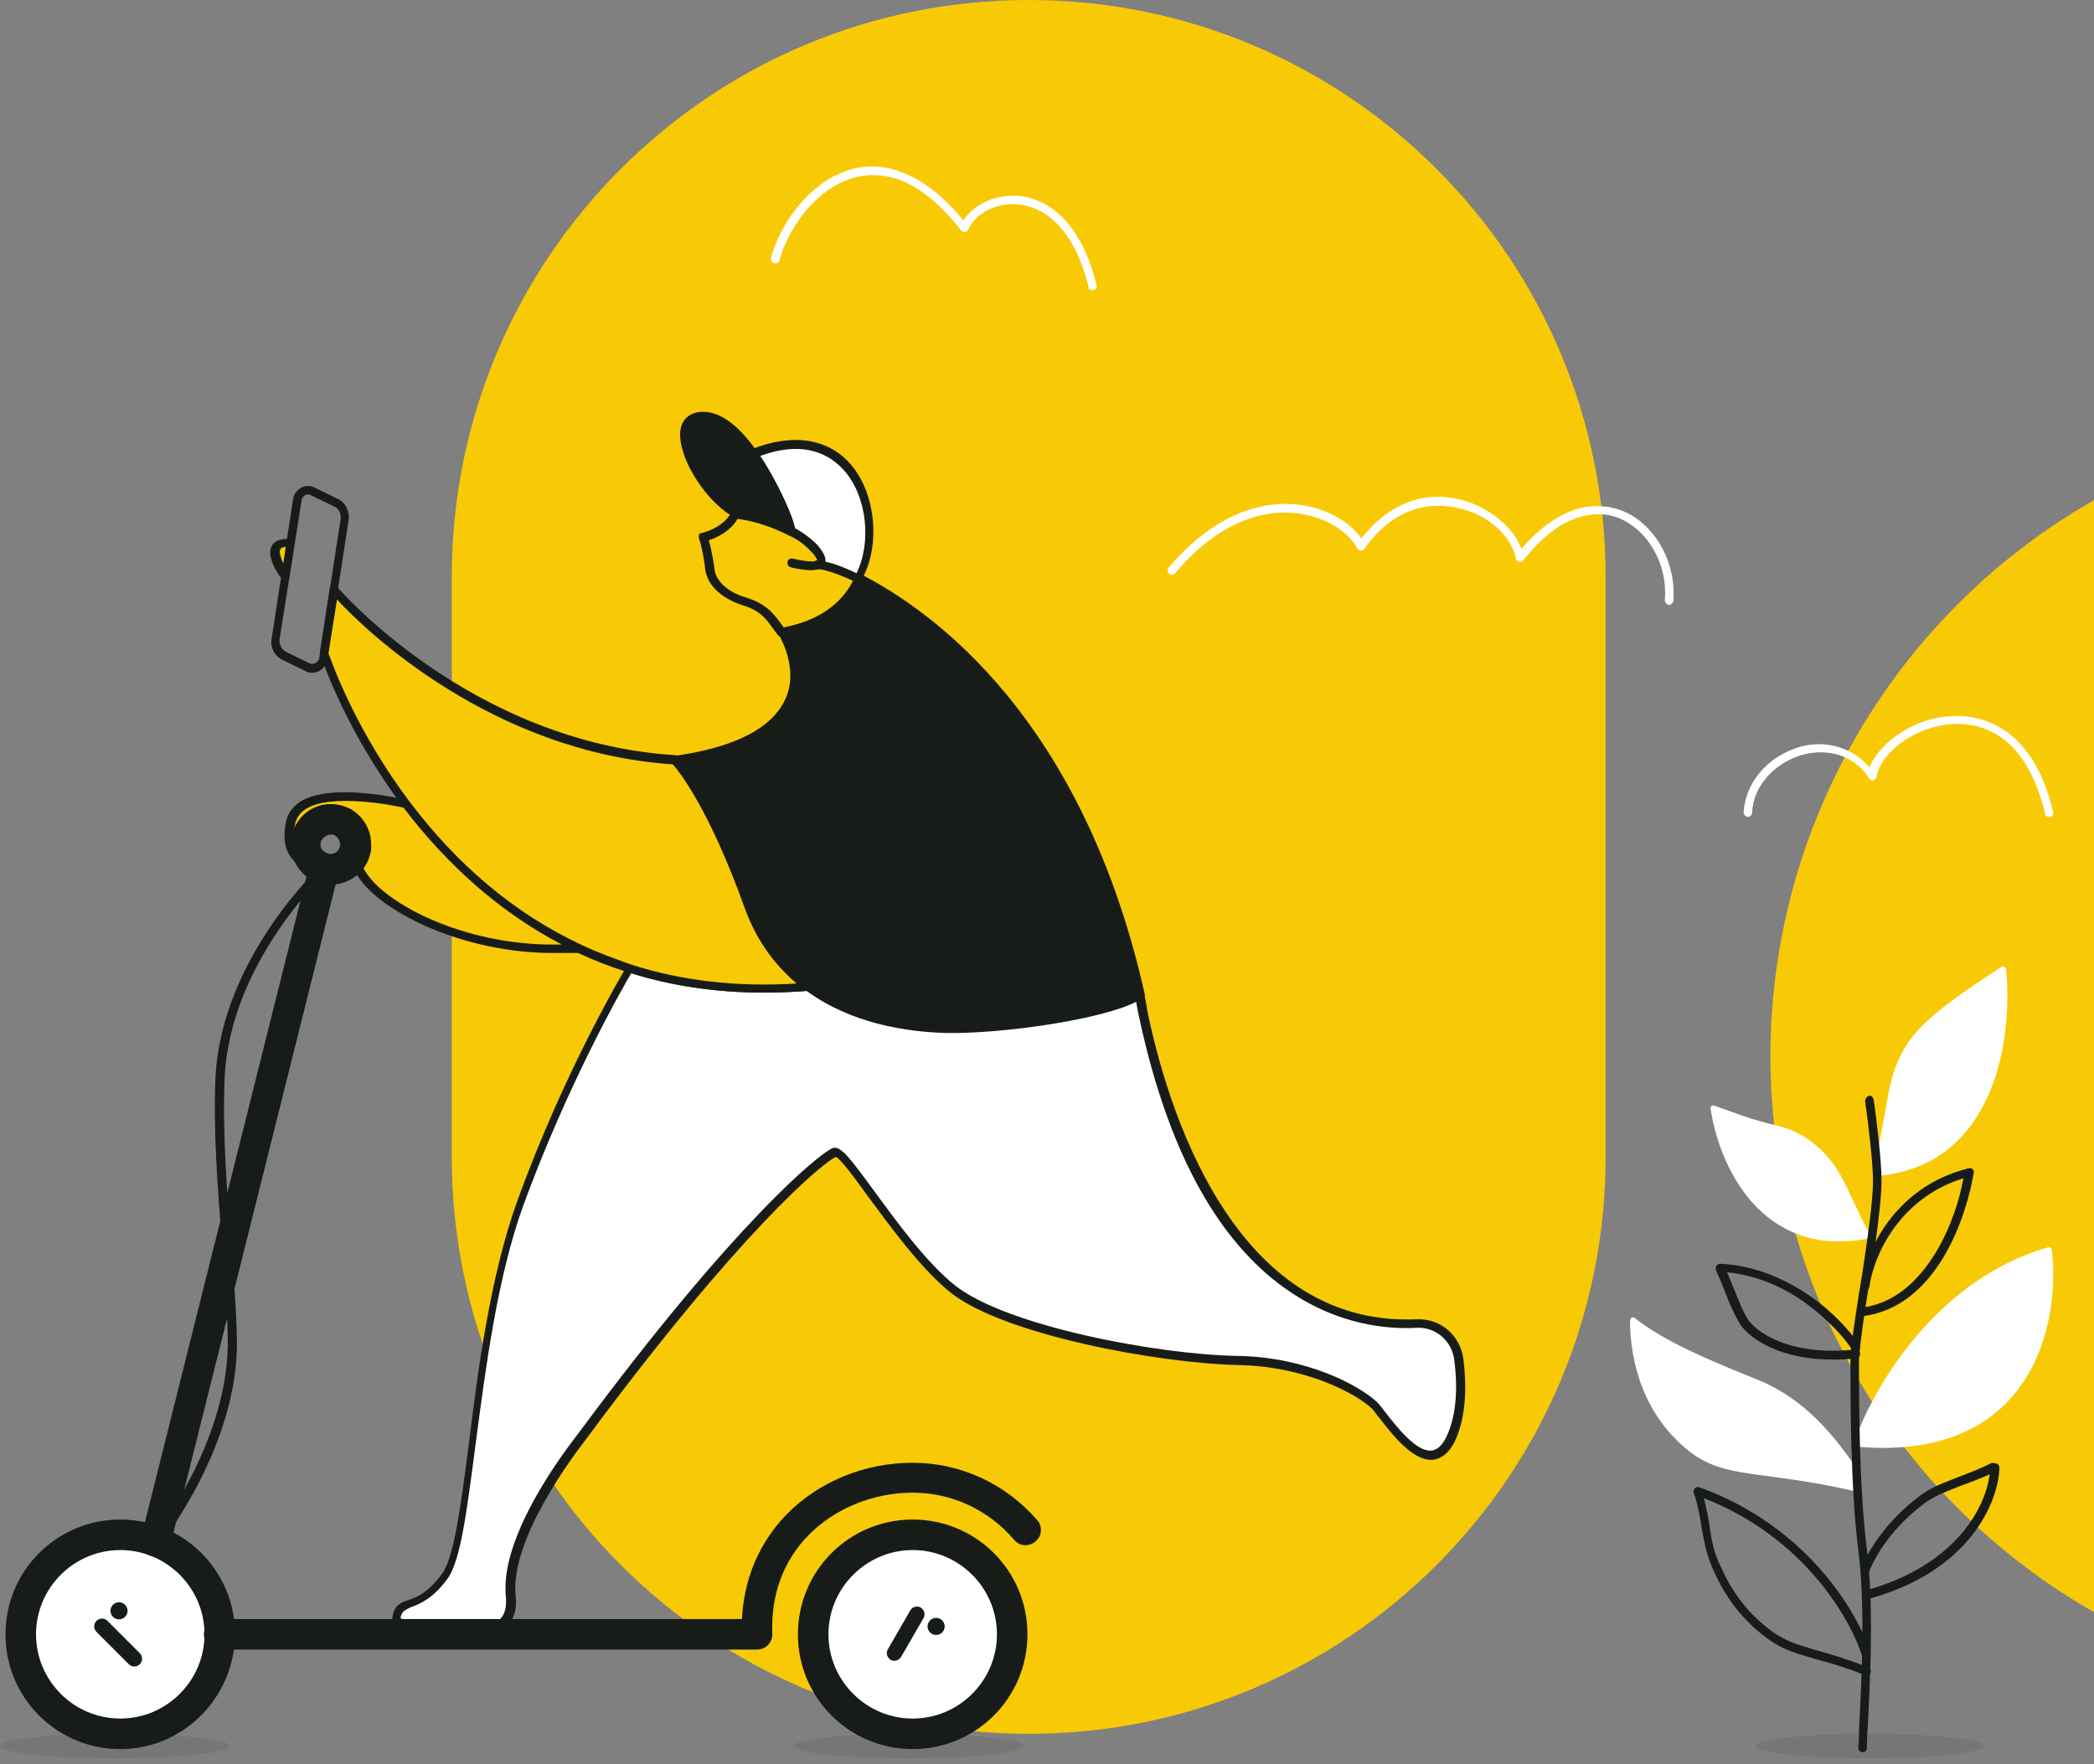 <?xml version="1.0" encoding="utf-8"?>
<!-- Generator: Adobe Illustrator 23.0.3, SVG Export Plug-In . SVG Version: 6.00 Build 0)  -->
<svg version="1.1" id="Слой_1" xmlns="http://www.w3.org/2000/svg" xmlns:xlink="http://www.w3.org/1999/xlink" x="0px" y="0px"
	 viewBox="0 0 343 289" style="enable-background:new 0 0 343 289;" xml:space="preserve">
<rect x="0" y="0" width="343" height="289" fill="#808080" stroke="none"/>
<style type="text/css">
	.st0{fill:#F8CA06;}
	.st1{opacity:0.1;enable-background:new    ;}
	.st2{fill:#181C19;}
	.st3{fill:#FFFFFF;}
	.st4{fill-rule:evenodd;clip-rule:evenodd;fill:#181C19;}
	.st5{fill-rule:evenodd;clip-rule:evenodd;fill:#FFFFFF;}
</style>
<g>
	<path class="st0" d="M168.5,284L168.5,284c52.2,0,94.5-42.3,94.5-94.5v-95C263,42.3,220.7,0,168.5,0l0,0C116.3,0,74,42.3,74,94.5
		v95C74,241.7,116.3,284,168.5,284z"/>
</g>
<g>
	<ellipse class="st0" cx="395.5" cy="173" rx="105.5" ry="105"/>
</g>
<g class="st1">
	<ellipse class="st2" cx="306.2" cy="286" rx="18.8" ry="2"/>
</g>
<g>
	<path class="st3" d="M335.5,204.3c-18.2,5.2-28.5,22.8-31.5,31.2c0,0.1,0,0.1,0,0.2v0.8c0,0.3,0.2,0.5,0.5,0.5
		c28.4,2.3,33-20.1,31.6-32.2C336,204.4,335.8,204.2,335.5,204.3z"/>
</g>
<g>
	<path class="st3" d="M304.3,243.7v-2.8c0-0.1,0-0.2-0.1-0.3c-3.6-5.1-8.2-11.3-16.3-14.6c-7.7-3.1-15.2-6.2-20.1-10.1
		c-0.3-0.3-0.8,0-0.8,0.4c0,6.4,2,15.4,9.8,21.5c5.8,4.5,11.9,3,26.8,6.4C304,244.3,304.3,244,304.3,243.7z"/>
</g>
<g>
	<path class="st3" d="M307.8,192.6c19.2-1.9,21.9-22.8,20.8-33.8c0-0.4-0.4-0.6-0.8-0.4c-8.7,5.6-13.1,9.1-15.4,12.6
		c-3.6,5.6-2.9,10.1-5.2,18.6c0,0,0,0.1,0,0.1v2.3C307.2,192.4,307.5,192.6,307.8,192.6z"/>
</g>
<g>
	<path class="st3" d="M305.9,202.9c-17.6,3.3-24.4-12.3-25.7-21.3c-0.1-0.4,0.3-0.6,0.6-0.5c4.3,1.5,5.4,2.1,10.4,3.3
		c5.2,1.3,8.4,4.9,10.1,7.8c1.6,2.8,2.8,5.9,4.9,9.9C306.4,202.5,306.2,202.9,305.9,202.9z"/>
</g>
<g>
	<path class="st4" d="M306.1,179.5c0.4-0.1,0.7,0.2,0.8,0.6c0.5,3.2,1.3,10.3,1.3,13.2c0,3.5-0.9,9.8-1.8,15.7
		c-0.1,0.6-0.2,1.2-0.3,1.8c-0.4,2.3-0.7,4.6-1,6.5c-0.3,2.4-0.6,4.4-0.6,5.5c0,0.2,0,0.3,0,0.5c0,5.2,0,20.4,1.3,30.5
		c1.1,8.8,0.6,19.8,0.2,28c-0.1,1.6-0.2,3.2-0.2,4.5c0,0.4-0.3,0.7-0.7,0.7c-0.4,0-0.7-0.3-0.7-0.7c0.1-1.4,0.1-2.9,0.2-4.6
		c0.4-8.2,0.9-19-0.2-27.7c-1.3-10.1-1.3-25.5-1.3-30.6c0-0.2,0-0.4,0-0.5c0-1.2,0.2-3.2,0.6-5.7c0.3-2,0.6-4.2,1-6.5
		c0.1-0.6,0.2-1.2,0.3-1.8c0.9-6,1.8-12.1,1.8-15.5c0-2.8-0.8-9.8-1.3-13C305.5,180,305.8,179.6,306.1,179.5z"/>
</g>
<g>
	<path class="st4" d="M327.2,239.8c0.2,0.1,0.3,0.4,0.3,0.6c-0.1,5.4-4.7,17.1-21.8,21.6l-0.4-1.4c15.2-4.1,20-13.9,20.6-19.1
		c-1.8,0.8-3.4,1.4-4.8,1.9c-0.3,0.1-0.7,0.3-1,0.4c-1.8,0.7-3.3,1.3-4.8,2.4c-5.3,3.9-8.2,8.7-9.2,11.4l-1.3-0.5
		c1.1-3,4.2-8,9.7-12.1c1.6-1.2,3.3-1.9,5.1-2.6c0.3-0.1,0.7-0.3,1-0.4c1.6-0.6,3.5-1.3,5.7-2.4C326.8,239.7,327,239.7,327.2,239.8z
		"/>
</g>
<g>
	<path class="st4" d="M277.6,243.8c0.2-0.2,0.5-0.3,0.7-0.2c17.8,6.4,26.1,20.7,28.1,27.2c0.1,0.4-0.1,0.8-0.5,0.9
		c-0.4,0.1-0.8-0.1-0.9-0.5c-1.9-6-9.5-19.4-25.9-25.8c0.4,1.6,0.7,3,0.9,4.4c0,0.2,0.1,0.4,0.1,0.7c0.3,2,0.7,4,1.8,6.2
		c1.8,4,4.3,7.6,8.6,10.7c1.9,1.3,3.6,1.9,6,2.6c0.3,0.1,0.6,0.2,1,0.3c2.2,0.6,4.9,1.4,8.5,2.8c0.4,0.1,0.5,0.6,0.4,0.9
		c-0.1,0.4-0.6,0.5-0.9,0.4c-3.5-1.4-6.1-2.1-8.3-2.7c-0.3-0.1-0.7-0.2-1-0.3c-2.4-0.7-4.3-1.3-6.4-2.8c-4.6-3.3-7.2-7.1-9.1-11.3
		c-1.1-2.4-1.5-4.5-1.9-6.6c0-0.2-0.1-0.4-0.1-0.7c-0.3-1.8-0.6-3.6-1.3-5.6C277.4,244.3,277.4,244,277.6,243.8z"/>
</g>
<g>
	<path class="st4" d="M281.2,207.3c0.1-0.2,0.4-0.3,0.6-0.3c5.8,0.3,10.8,2.6,14.7,5.3c3.9,2.7,6.7,5.9,8.1,8.1
		c0.2,0.3,0.1,0.6-0.1,0.9c0.1,0.1,0.2,0.3,0.2,0.4c0,0.4-0.2,0.7-0.6,0.8c-11.8,1.2-17.5-3.3-19-5.5c-0.7-1.1-1.1-2-1.7-3.3
		c-0.1-0.3-0.3-0.6-0.4-1c-0.5-1.2-1-2.6-1.9-4.6C281,207.8,281,207.5,281.2,207.3z M303.4,221.1c-1.3-2-4-5-7.7-7.7
		c-3.5-2.5-7.8-4.5-12.8-5c0.6,1.5,1.1,2.7,1.5,3.6c0.1,0.4,0.3,0.7,0.4,1c0.5,1.3,0.9,2.1,1.5,3.1
		C287.4,217.8,292.4,222.1,303.4,221.1z"/>
</g>
<g>
	<path class="st4" d="M323.1,191.5c0.2,0.2,0.3,0.4,0.2,0.6c-0.6,3.6-2.1,9.1-5,13.9c-2.9,4.8-7.2,8.9-13.3,9.6
		c-0.4,0-0.7-0.2-0.8-0.6c0-0.4,0.2-0.7,0.6-0.8c5.5-0.6,9.4-4.4,12.2-8.9c2.5-4.1,4-8.8,4.6-12.3c-10.9,3.4-14.8,13.2-15.4,17.8
		c-0.1,0.4-0.4,0.7-0.8,0.6c-0.4-0.1-0.7-0.4-0.6-0.8c0.7-5.1,5.1-16,17.5-19.2C322.7,191.3,322.9,191.3,323.1,191.5z"/>
</g>
<g>
	<path class="st5" d="M245.4,86.6c1.6,1.5,2.6,3.3,2.9,4.8c0,0.3,0.2,0.5,0.5,0.6c0.3,0.1,0.6,0,0.7-0.2c3.1-3.9,6.1-6.1,8.9-7
		c2.8-0.9,5.4-0.7,7.5,0.4c4.4,2.2,7.3,7.6,6.8,13.1c0,0.4,0.3,0.7,0.6,0.8c0.4,0,0.7-0.3,0.8-0.6c0.5-6-2.6-12-7.6-14.5
		c-2.5-1.2-5.5-1.5-8.6-0.5c-2.8,1-5.8,3-8.7,6.4c-0.5-1.5-1.6-3-2.9-4.2c-1.8-1.7-4.2-3.1-6.8-3.8c-2.7-0.7-5.7-0.8-8.7,0.3
		c-2.7,1-5.4,2.9-7.8,6c-4.2-6-18.5-10.7-31.6,4.8c-0.2,0.3-0.2,0.7,0.1,1c0.3,0.2,0.7,0.2,1-0.1c13.2-15.7,27.1-9.4,29.8-4.1
		c0.1,0.2,0.3,0.4,0.6,0.4c0.2,0,0.5-0.1,0.6-0.3c2.4-3.4,5.1-5.4,7.8-6.3c2.7-1,5.4-0.9,7.8-0.3C241.6,83.8,243.8,85.1,245.4,86.6z
		"/>
</g>
<g>
	<path class="st5" d="M306.2,125.7c0.8-1.9,2.3-3.6,4.3-5.1c2.5-1.8,5.6-3.1,9-3.3c3.3-0.2,6.8,0.6,9.9,3.1c3,2.5,5.5,6.5,6.9,12.6
		c0.1,0.4-0.1,0.8-0.5,0.8c-0.4,0.1-0.8-0.1-0.8-0.5c-1.4-5.9-3.7-9.6-6.4-11.9c-2.7-2.2-5.8-3-8.9-2.8c-3,0.2-6,1.4-8.2,3
		c-2.3,1.7-3.8,3.7-4.1,5.6c0,0.3-0.3,0.5-0.5,0.6c-0.3,0.1-0.6-0.1-0.7-0.3c-2.8-4.2-7.4-5-11.5-3.7c-4.1,1.4-7.5,4.9-7.7,9.3
		c0,0.4-0.4,0.7-0.7,0.7c-0.4,0-0.7-0.4-0.7-0.7c0.3-5.1,4.1-9.1,8.7-10.6C298.1,121.2,303,121.9,306.2,125.7z"/>
</g>
<g>
	<path class="st5" d="M138.2,29.7c-5.3,2.3-9.2,8.1-10.5,12.9c-0.1,0.4-0.5,0.6-0.9,0.5s-0.6-0.5-0.5-0.9
		c1.4-5.1,5.5-11.3,11.3-13.8c2.9-1.3,6.3-1.6,9.8-0.3c3.4,1.2,6.9,3.7,10.4,8c1.8-2.8,5.8-4.6,10-3.9c4.7,0.9,9.5,5,11.8,14.5
		c0.1,0.4-0.1,0.8-0.5,0.8c-0.4,0.1-0.8-0.1-0.8-0.5c-2.2-9.1-6.7-12.7-10.7-13.4c-4.1-0.8-7.9,1.4-9,4c-0.1,0.2-0.3,0.4-0.6,0.4
		c-0.2,0-0.5-0.1-0.6-0.3c-3.7-4.7-7.2-7.3-10.5-8.4C143.7,28.3,140.8,28.6,138.2,29.7z"/>
</g>
<g class="st1">
	<ellipse class="st2" cx="18.8" cy="286" rx="18.8" ry="2"/>
</g>
<g class="st1">
	<ellipse class="st2" cx="148.8" cy="286" rx="18.8" ry="2"/>
</g>
<g>
	<path class="st3" d="M149.5,283.5c8.6,0,15.5-6.9,15.5-15.5s-6.9-15.5-15.5-15.5S134,259.4,134,268S140.9,283.5,149.5,283.5z"/>
</g>
<g>
	<path class="st2" d="M150.8,263.3L150.8,263.3c0.6,0.4,0.8,1.1,0.5,1.7l-3.7,6.4c-0.4,0.6-1.1,0.8-1.7,0.5l0,0
		c-0.6-0.4-0.8-1.1-0.5-1.7l3.7-6.4C149.4,263.2,150.2,263,150.8,263.3z"/>
</g>
<g>
	<ellipse transform="matrix(0.5 -0.866 0.866 0.5 -154.064 266.051)" class="st2" cx="153.4" cy="266.4" rx="1.4" ry="1.4"/>
</g>
<g>
	<path class="st3" d="M34.9,272c2.2-8.3-2.7-16.8-11-19c-8.3-2.2-16.8,2.7-19,11c-2.2,8.3,2.7,16.8,11,19
		C24.2,285.2,32.7,280.3,34.9,272z"/>
</g>
<g>
	<path class="st2" d="M15.8,265.5L15.8,265.5c0.5-0.5,1.3-0.5,1.8,0l5.3,5.3c0.5,0.5,0.5,1.3,0,1.8h0c-0.5,0.5-1.3,0.5-1.8,0
		l-5.3-5.3C15.3,266.8,15.3,266,15.8,265.5z"/>
</g>
<g>
	
		<ellipse transform="matrix(0.707 -0.707 0.707 0.707 -180.87 91.059)" class="st2" cx="19.5" cy="263.9" rx="1.4" ry="1.4"/>
</g>
<g>
	<path class="st2" d="M128,104.3c-0.2,0-0.4-0.1-0.6-0.3c-0.2-0.3-0.4-0.5-0.6-0.8c-1.3-1.8-2.2-3.2-5.3-4.1c-0.2-0.1-5.5-1.6-6-6
		c0,0-0.3-2.8-1-4.9c-0.1-0.2,0-0.4,0-0.6s0.3-0.3,0.5-0.3c0,0,3.5-0.8,4.8-3.4c0.1-0.2,0.4-0.4,0.7-0.4c0.2,0,4.2,0.3,9.4,2.9
		c1.7,0.8,3.1,1.9,4.1,3.1c0.4,0.4,0.7,0.9,0.9,1.2c0.2,0.3,0.4,0.7,0.4,1.2c1.6,0.2,3.8,1,5.7,2.4c0.3,0.2,0.4,0.6,0.2,0.9
		c-3.1,6.9-9.7,8.4-12.2,9c-0.3,0.1-0.6,0.1-0.7,0.2C128.2,104.3,128.1,104.3,128,104.3z M116.1,88.5c0.6,2.1,0.9,4.4,0.9,4.5
		c0.3,3.5,4.9,4.8,5,4.8c3.6,1.1,4.7,2.7,6.1,4.6c0.1,0.1,0.2,0.3,0.3,0.4c0.1,0,0.2-0.1,0.4-0.1c2.2-0.5,8.1-1.9,11-7.7
		c-2.7-1.7-5.3-1.9-5.6-1.9c-0.3,0-0.5-0.1-0.7-0.3c-0.2-0.3-0.2-0.6,0-0.8c0.1-0.1,0.2-0.1,0.3-0.2l0,0c0,0,0.1,0,0.1,0
		c0-0.1-0.1-0.2-0.2-0.4c-0.2-0.3-0.4-0.7-0.8-1c-0.9-1-2.1-2-3.7-2.7c-3.9-2-7.3-2.6-8.4-2.7C119.6,87.1,117.3,88.1,116.1,88.5z"/>
</g>
<g>
	<path class="st2" d="M132.9,93.4c-1.4,0-3.2-0.4-3.4-0.5c-0.4-0.1-0.6-0.5-0.5-0.9c0.1-0.4,0.5-0.6,0.9-0.5
		c1.1,0.3,3.1,0.6,3.9,0.4c0.4-0.1,0.8,0.1,0.9,0.4s-0.1,0.8-0.4,0.9C133.8,93.3,133.4,93.4,132.9,93.4z"/>
</g>
<g>
	<path class="st3" d="M123.4,74.4c17.2-6.9,22.2,11.7,17.2,20.5c-5-2.4-6.7-2.3-6.7-2.3c0.8-0.2,1-1-0.5-2.7c-1-1.1-2.4-2.1-3.9-2.9
		C129.8,87,127.2,79.8,123.4,74.4z"/>
	<path class="st2" d="M140.6,95.5c-0.1,0-0.2,0-0.3-0.1c-4.7-2.2-6.3-2.2-6.4-2.2c-0.3,0-0.7-0.2-0.7-0.6s0.1-0.7,0.5-0.8
		c0.1,0,0.1-0.1,0.2-0.1l0,0c0,0,0-0.4-0.9-1.5c-0.9-0.9-2.1-1.9-3.7-2.7c-0.3-0.1-0.4-0.4-0.4-0.7c-0.2-1-2.7-7.3-6.1-12.1
		c-0.1-0.2-0.2-0.4-0.1-0.6c0.1-0.2,0.2-0.4,0.4-0.5c6.7-2.7,12.5-1.8,16.2,2.4c4.2,4.8,5,13.5,1.8,19
		C141,95.4,140.8,95.5,140.6,95.5z M135.2,92c1,0.2,2.6,0.7,5.1,1.9c2.5-5.1,1.7-12.6-2-16.8c-2.3-2.6-6.5-5.1-13.8-2.4
		c2.5,3.7,5.3,9.6,5.7,11.8c1.6,0.9,2.9,1.9,3.8,2.9C134.9,90.5,135.3,91.3,135.2,92z"/>
</g>
<g>
	<path class="st2" d="M114.6,68.4c3.1-0.4,6.2,2.4,8.7,6c3.9,5.4,6.5,12.5,6.2,12.5c-5-2.5-9.1-2.8-9.1-2.8
		C114.5,80.5,108.7,69.2,114.6,68.4z"/>
	<path class="st2" d="M129.5,87.6c-0.1,0-0.2,0-0.3-0.1c-4.8-2.4-8.8-2.8-8.9-2.8c-0.1,0-0.2,0-0.3-0.1c-4.9-2.9-9.3-10.4-8.5-14.4
		c0.3-1.5,1.4-2.5,3-2.7c0,0,0,0,0,0c3.8-0.5,7.2,3.2,9.4,6.3c3.4,4.7,6.7,12.3,6.3,13.2C130,87.4,129.8,87.6,129.5,87.6
		C129.5,87.6,129.5,87.6,129.5,87.6z M120.6,83.4c0.8,0.1,3.9,0.5,7.8,2.2c-0.8-2.2-2.9-7-5.7-10.9c-2.8-4-5.6-6-8-5.8
		c-1,0.1-1.6,0.6-1.8,1.6C112.2,73.9,116.4,80.8,120.6,83.4z"/>
</g>
<g>
	<path class="st2" d="M186.6,163.1c-4,2.8-21.6,5.7-31.7,5.5c-6.5-0.2-15.3-1.6-22.5-6.9c-4.1-3-7.6-7.3-9.8-13.4
		c-6.6-18.3-12-23.8-12-23.8c28-4.1,17.5-20.8,17.5-20.8c0.7-0.4,9.1-1,12.6-8.8C152.1,100.7,176.6,118.2,186.6,163.1z"/>
	<path class="st2" d="M156.2,169.2c-0.4,0-0.9,0-1.3,0c-6.3-0.2-15.4-1.5-22.9-7c-4.6-3.5-8-8.1-10-13.7
		c-6.5-18-11.8-23.4-11.8-23.5c-0.2-0.2-0.3-0.5-0.2-0.7c0.1-0.3,0.3-0.4,0.6-0.5c9.8-1.4,15.8-4.5,18-9.2c2.4-5.1-1-10.5-1-10.6
		c-0.1-0.2-0.1-0.4-0.1-0.6s0.2-0.3,0.3-0.4c0.2-0.1,0.5-0.2,1-0.3c2.3-0.5,8.5-1.9,11.3-8.2c0.1-0.2,0.2-0.3,0.4-0.4
		c0.2-0.1,0.4-0.1,0.6,0c6,3.1,15,9,23.8,19.7c10.6,12.9,18.2,29.4,22.6,49c0.1,0.3,0,0.6-0.3,0.7
		C182.8,166.6,166.1,169.2,156.2,169.2z M111.9,125c1.8,2.3,6.2,8.8,11.3,23c1.9,5.4,5.1,9.8,9.6,13.1c7.2,5.3,16,6.6,22.1,6.7
		c9.9,0.3,26.4-2.5,30.9-5.1c-3.5-15.2-14.6-51-44.9-66.9c-3.2,6.3-9.4,7.7-11.8,8.3c0.9,1.8,2.7,6.4,0.6,11.1
		C127.4,120.1,121.4,123.4,111.9,125z"/>
</g>
<g>
	<path class="st3" d="M237.6,235.8c-3.7,7.7-10.8-4.1-12.4-5.5c-2.8-2.6-11.2-7.2-22.3-7.4c-12.5-0.2-38-4.7-46.8-11.7
		c-8.8-6.9-17.6-23.2-19.5-22.4c-1.9,0.8-15.3,11.4-41.2,46.4c0,0-11.5,14.1-11.9,24.5c0,0.7,0,1.5,0.1,2.3c0.1,1.3,0,4.6-4.1,4.8
		c-5.1,0.3-15,0-14.7-1.9c0.5-3.2,3.6-0.7,8-6.7c4.5-6.1,4.3-38.7,12.3-60.9s18-38.7,18-38.7c8.4,2.7,18.1,3.9,29.2,3
		c7.2,5.3,16,6.7,22.5,6.9c10.1,0.3,27.7-2.7,31.7-5.5c0.2,0.8,0.4,1.7,0.5,2.5c9.7,47.1,33.9,51.7,44.8,51.2c3.5-0.2,6.5,2.4,7,5.8
		C239.5,226.7,239.5,231.8,237.6,235.8z"/>
	<path class="st2" d="M75.9,267.6c-4,0-10-0.3-11.3-1.7c-0.3-0.3-0.4-0.7-0.3-1.1c0.3-1.9,1.4-2.3,2.6-2.7c1.4-0.5,3.2-1.2,5.5-4.3
		c2-2.7,3.1-11.3,4.4-21.3c1.5-12.2,3.5-27.3,7.8-39.4c7.9-22,18-38.7,18.1-38.9c0.2-0.3,0.5-0.4,0.8-0.3c8.9,2.8,18.7,3.8,28.9,3
		c0.2,0,0.3,0,0.5,0.1c7.1,5.3,16,6.6,22.1,6.7c10.2,0.3,27.5-2.7,31.3-5.3c0.2-0.1,0.4-0.2,0.7-0.1c0.2,0.1,0.4,0.3,0.4,0.5
		c0.2,0.8,0.4,1.7,0.5,2.6c3.2,15.7,14,52,44.1,50.7c3.9-0.2,7.2,2.6,7.7,6.5c0.5,3.8,0.6,9.3-1.4,13.5h0c-0.9,1.8-2.1,2.8-3.5,3
		c-3.3,0.4-6.8-4.2-8.9-6.9c-0.5-0.6-0.9-1.2-1.1-1.4c-2.8-2.7-11.3-7-21.8-7.2c-13.5-0.3-38.5-5-47.2-11.8
		c-4.9-3.9-9.9-10.8-13.6-15.8c-2.1-2.9-4.5-6.2-5.3-6.5c-2.3,1.1-15.7,12.2-40.8,46.1c-0.1,0.2-11.3,14-11.7,24.1
		c0,0.7,0,1.5,0.1,2.2c0.1,1,0,2.7-1.1,4c-0.8,0.9-2,1.5-3.6,1.5C79.6,267.5,78,267.6,75.9,267.6z M65.6,265
		c0.8,0.9,7.7,1.5,13.9,1.1c1.2-0.1,2.1-0.4,2.6-1.1c0.8-0.9,0.8-2.3,0.8-3c-0.1-0.8-0.1-1.6-0.1-2.4c0.4-10.6,11.6-24.3,12-24.9
		c25.7-34.7,39.4-45.7,41.5-46.6c1.3-0.6,2.8,1.4,6.9,7c3.6,4.9,8.5,11.7,13.3,15.5c8.4,6.6,33.1,11.3,46.3,11.5
		c11.1,0.2,19.7,4.7,22.8,7.6c0.3,0.3,0.7,0.8,1.3,1.6c1.8,2.3,5.1,6.6,7.6,6.3c0.9-0.1,1.7-0.8,2.4-2.2c0,0,0,0,0,0
		c1.9-3.9,1.8-9.1,1.3-12.7c-0.4-3.1-3.1-5.4-6.2-5.2c-5.9,0.3-14.7-0.9-23.4-7.9c-10.5-8.5-17.9-23.2-22.2-43.9
		c-0.1-0.5-0.2-1.1-0.3-1.6c-5.6,2.9-22.1,5.3-31.3,5.1c-6.3-0.2-15.3-1.5-22.7-6.9c-10.1,0.8-19.8-0.1-28.7-2.9
		c-1.7,2.9-10.5,18.4-17.7,38.1c-4.3,11.9-6.2,27-7.8,39.1c-1.4,10.6-2.4,19-4.6,22c-2.5,3.4-4.7,4.2-6.1,4.7
		C66.2,263.8,65.8,264,65.6,265z M65.6,265C65.6,265,65.6,265,65.6,265C65.6,265,65.6,265,65.6,265z"/>
</g>
<g>
	<path class="st0" d="M132.4,161.6c-11.1,0.9-20.8-0.3-29.2-3c-3-1-5.9-2.1-8.6-3.4c-12.5-5.9-21.6-15-28.2-23.6
		C57,119,53.2,107.2,53.1,107l1.6-10.4c0,0,21.8,25.7,55.8,27.8c0,0,5.4,5.4,12,23.8C124.7,154.3,128.3,158.6,132.4,161.6z"/>
	<path class="st2" d="M125.2,162.6c-7.8,0-15.3-1.1-22.2-3.3c-2.9-0.9-5.8-2-8.7-3.4c-10.8-5.2-20.4-13.2-28.4-23.9
		c-8.7-11.6-12.7-22.6-13.4-24.7c0-0.1-0.1-0.3-0.1-0.4L54,96.5c0-0.3,0.2-0.5,0.5-0.6c0.3-0.1,0.5,0,0.7,0.2
		c0.2,0.3,22,25.5,55.4,27.6c0.2,0,0.3,0.1,0.5,0.2c0.2,0.2,5.6,5.8,12.2,24c2,5.4,5.2,9.8,9.6,13.1c0.2,0.2,0.3,0.5,0.3,0.8
		s-0.3,0.5-0.6,0.5C130,162.5,127.6,162.6,125.2,162.6z M53.8,107c0.9,2.5,4.8,13,13.2,24.2c7.9,10.5,17.3,18.4,27.9,23.4
		c2.9,1.4,5.7,2.4,8.5,3.4c8.4,2.7,17.5,3.7,27.1,3.1c-3.9-3.3-6.8-7.5-8.6-12.6c-5.8-16.1-10.7-22.2-11.7-23.3
		c-29.7-2-50.4-22-55-27L53.8,107z"/>
</g>
<g>
	<path class="st2" d="M51.1,110.2c-0.4,0-0.8-0.1-1.1-0.3l-3.7-1.8c-1.3-0.6-2.1-2.1-1.8-3.5L48,81.8c0.1-0.8,0.6-1.5,1.3-1.9
		c0.7-0.4,1.6-0.4,2.3,0l3.7,1.8c1.3,0.6,2,2,1.8,3.5c0,0,0,0,0,0L53.6,108c-0.1,0.8-0.6,1.5-1.3,1.9
		C51.9,110.1,51.5,110.2,51.1,110.2z M50.5,81c-0.2,0-0.4,0-0.5,0.1c-0.3,0.2-0.6,0.5-0.6,0.9l-3.6,22.7c-0.1,0.8,0.3,1.7,1.1,2.1
		l3.7,1.8c0.3,0.2,0.7,0.2,1.1,0c0.3-0.2,0.6-0.5,0.6-0.9L55.8,85c0.1-0.9-0.3-1.7-1-2l-3.7-1.8C50.9,81.1,50.7,81,50.5,81z
		 M56.5,85.1L56.5,85.1L56.5,85.1z"/>
</g>
<g>
	<path class="st0" d="M47.6,89l-0.8,5.3C46.7,94.3,42.4,88.5,47.6,89z"/>
	<path class="st2" d="M46.7,95c-0.3,0-0.6,0-1.6-1.8c-0.9-1.7-1.1-3-0.5-3.9c0.5-0.8,1.5-1.1,3-1c0.2,0,0.4,0.1,0.5,0.3
		c0.1,0.2,0.2,0.3,0.1,0.5l-0.8,5.3C47.4,94.7,47.1,95,46.7,95z M46.8,89.6c-0.4,0-0.8,0.1-0.9,0.4c-0.2,0.5,0.1,1.4,0.5,2.3
		L46.8,89.6z"/>
</g>
<g>
	<path class="st0" d="M94.6,155.3c-19.2,1.6-37-9-36.4-15.3c0.1-0.4,0.1-0.9,0-1.2c0-0.2,0-0.3,0-0.5c0-1.5-0.9-2.9-2.1-3.6
		c-1.8-1.1-4.3-0.7-5.3,1c-0.2,0.3-0.3,0.6-0.4,0.8c-0.2,0.5-0.4,1.1-0.4,1.7c0,1,0.4,1.9,1,2.7c0.3,0.5,0.5,0.8,0.5,0.8
		s-5.6-0.3-4-7.3c1.6-7,18.8-2.9,18.8-2.9C72.9,140.3,82.1,149.3,94.6,155.3z"/>
	<path class="st2" d="M90.6,156.1c-13,0-25.1-5.2-30.4-10.6c-1.9-2-2.9-3.9-2.7-5.6c0-0.4,0.1-0.7,0-1.1c0-0.1,0-0.1,0-0.2
		c0-0.1,0-0.2,0-0.3c0-1.2-0.7-2.4-1.7-3c-0.8-0.5-1.8-0.7-2.6-0.5c-0.8,0.2-1.4,0.6-1.8,1.3c-0.1,0.2-0.2,0.5-0.3,0.7
		c0,0,0,0.1,0,0.1c-0.2,0.4-0.3,0.9-0.3,1.4c0,0.8,0.3,1.6,0.8,2.2c0,0,0.1,0.1,0.1,0.1c0.3,0.5,0.5,0.7,0.5,0.8
		c0.2,0.2,0.2,0.5,0.1,0.8c-0.1,0.2-0.4,0.4-0.7,0.4c-0.1,0-2.4-0.2-3.9-2.1c-1.1-1.5-1.4-3.5-0.8-6.1c0.3-1.3,1.1-2.3,2.3-3.1
		c5.1-3.2,16.9-0.4,17.3-0.3c0.2,0,0.3,0.1,0.4,0.3c8,10.5,17.3,18.4,27.9,23.4c0.3,0.1,0.4,0.4,0.4,0.8c-0.1,0.3-0.3,0.5-0.6,0.6
		C93.3,156.1,92,156.1,90.6,156.1z M59,138.8c0,0.4,0,0.9,0,1.3c-0.1,1.2,0.7,2.8,2.3,4.5c5.3,5.4,17.6,10.5,30.7,10.1
		c-9.8-5.1-18.5-12.7-25.9-22.4c-1.7-0.4-11.8-2.4-16,0.2c-0.9,0.6-1.4,1.3-1.7,2.2c-0.5,2.1-0.3,3.8,0.5,4.9c0.3,0.4,0.7,0.8,1.1,1
		c-0.4-0.7-0.6-1.5-0.6-2.3c0-0.7,0.1-1.4,0.4-2c0.1-0.3,0.2-0.6,0.4-0.9c0.6-1,1.5-1.6,2.6-1.9c1.2-0.3,2.6-0.1,3.7,0.6
		c1.5,0.8,2.4,2.4,2.4,4.2C59,138.5,59,138.6,59,138.8z"/>
</g>
<g>
	<path class="st2" d="M58.3,139.4c-0.4,0-0.7-0.3-0.7-0.7c-0.1-2-1-3-1.8-3.5c-0.3-0.2-0.4-0.6-0.2-1c0.2-0.3,0.6-0.4,1-0.2
		c1.5,0.9,2.3,2.6,2.4,4.6C59,139.1,58.7,139.4,58.3,139.4C58.3,139.4,58.3,139.4,58.3,139.4z"/>
</g>
<g>
	<path class="st2" d="M51.1,141.7c-0.2,0-0.5-0.1-0.6-0.4c-0.5-1-1.3-2.9-0.7-4.9c0.1-0.4,0.5-0.6,0.9-0.5c0.4,0.1,0.6,0.5,0.5,0.9
		c-0.5,1.5,0.2,3,0.6,3.8c0.2,0.3,0.1,0.8-0.3,1C51.3,141.6,51.2,141.7,51.1,141.7z"/>
</g>
<g>
	<path class="st2" d="M25.5,255c-0.2,0-0.4,0-0.6-0.1c-1.3-0.3-2.2-1.7-1.8-3l27.6-110.3c0.3-1.3,1.7-2.2,3-1.8
		c1.3,0.3,2.2,1.7,1.8,3L27.9,253.1C27.6,254.2,26.6,255,25.5,255z"/>
</g>
<g>
	<path class="st2" d="M124,270.2H35.9c-1.4,0-2.5-1.1-2.5-2.5s1.1-2.5,2.5-2.5H124c1.4,0,2.5,1.1,2.5,2.5S125.4,270.2,124,270.2z"/>
</g>
<g>
	<path class="st2" d="M19.7,286.5c-10.4,0-18.8-8.4-18.8-18.8c0-10.4,8.4-18.8,18.8-18.8c10.4,0,18.8,8.4,18.8,18.8
		C38.4,278.1,30,286.5,19.7,286.5z M19.7,253.9c-7.6,0-13.8,6.2-13.8,13.8s6.2,13.8,13.8,13.8s13.8-6.2,13.8-13.8
		S27.3,253.9,19.7,253.9z"/>
</g>
<g>
	<path class="st2" d="M149.5,286.5c-10.4,0-18.8-8.4-18.8-18.8c0-10.4,8.4-18.8,18.8-18.8s18.8,8.4,18.8,18.8
		C168.3,278.1,159.9,286.5,149.5,286.5z M149.5,253.9c-7.6,0-13.8,6.2-13.8,13.8s6.2,13.8,13.8,13.8c7.6,0,13.8-6.2,13.8-13.8
		S157.1,253.9,149.5,253.9z"/>
</g>
<g>
	<path class="st2" d="M124,270c-1.3,0-2.5-1.1-2.5-2.4c-0.2-7.6,2.3-14.3,7.3-19.5c5.3-5.4,12.8-8.5,20.7-8.5
		c7.8,0,15.2,3.4,20.4,9.4c0.9,1,0.8,2.6-0.3,3.5s-2.6,0.8-3.5-0.3c-4.2-4.9-10.2-7.7-16.6-7.7c-6.5,0-12.8,2.6-17.1,7
		c-4.1,4.2-6.1,9.7-5.9,15.9C126.5,268.8,125.5,270,124,270C124.1,270,124,270,124,270z"/>
</g>
<g>
	<path class="st2" d="M54.2,144.9c-0.6,0-1.3-0.1-1.9-0.3c-1.2-0.3-2.3-1-3.1-2c-1-1.2-1.6-2.7-1.6-4.3c0-0.9,0.2-1.9,0.6-2.7
		c1.1-2.4,3.4-3.9,6-3.9c1.1,0,2.2,0.3,3.2,0.8c2.1,1.2,3.4,3.4,3.4,5.8c0,0.2,0,0.5,0,0.8C60.4,142.4,57.6,144.9,54.2,144.9z
		 M54.2,136.7c-0.6,0-1.2,0.4-1.5,0.9c-0.1,0.2-0.2,0.4-0.2,0.7c0,0.4,0.1,0.8,0.4,1c0.2,0.2,0.5,0.4,0.7,0.5
		c0.2,0.1,0.3,0.1,0.5,0.1c0.8,0,1.5-0.6,1.6-1.4c0-0.1,0-0.1,0-0.2l0,0c0-0.6-0.3-1.1-0.8-1.4C54.8,136.7,54.5,136.7,54.2,136.7z"
		/>
</g>
<g>
	<path class="st2" d="M25.5,253.2c-0.2,0-0.3-0.1-0.4-0.2c-0.3-0.2-0.3-0.7-0.1-1c0.1-0.2,12.8-16.1,12.3-33.1
		c-0.1-4.4-0.5-9.5-0.9-14.8c-0.7-8.8-1.5-18.8-1.1-27.7c1-19.5,17.2-34.6,17.4-34.7c0.3-0.3,0.7-0.2,1,0s0.2,0.7,0,1
		c-0.2,0.1-16,14.8-16.9,33.8c-0.4,8.9,0.4,18.8,1.1,27.6c0.4,5.3,0.8,10.4,0.9,14.9c0.5,17.6-12.5,33.9-12.6,34
		C25.9,253.1,25.7,253.2,25.5,253.2z"/>
</g>
</svg>
